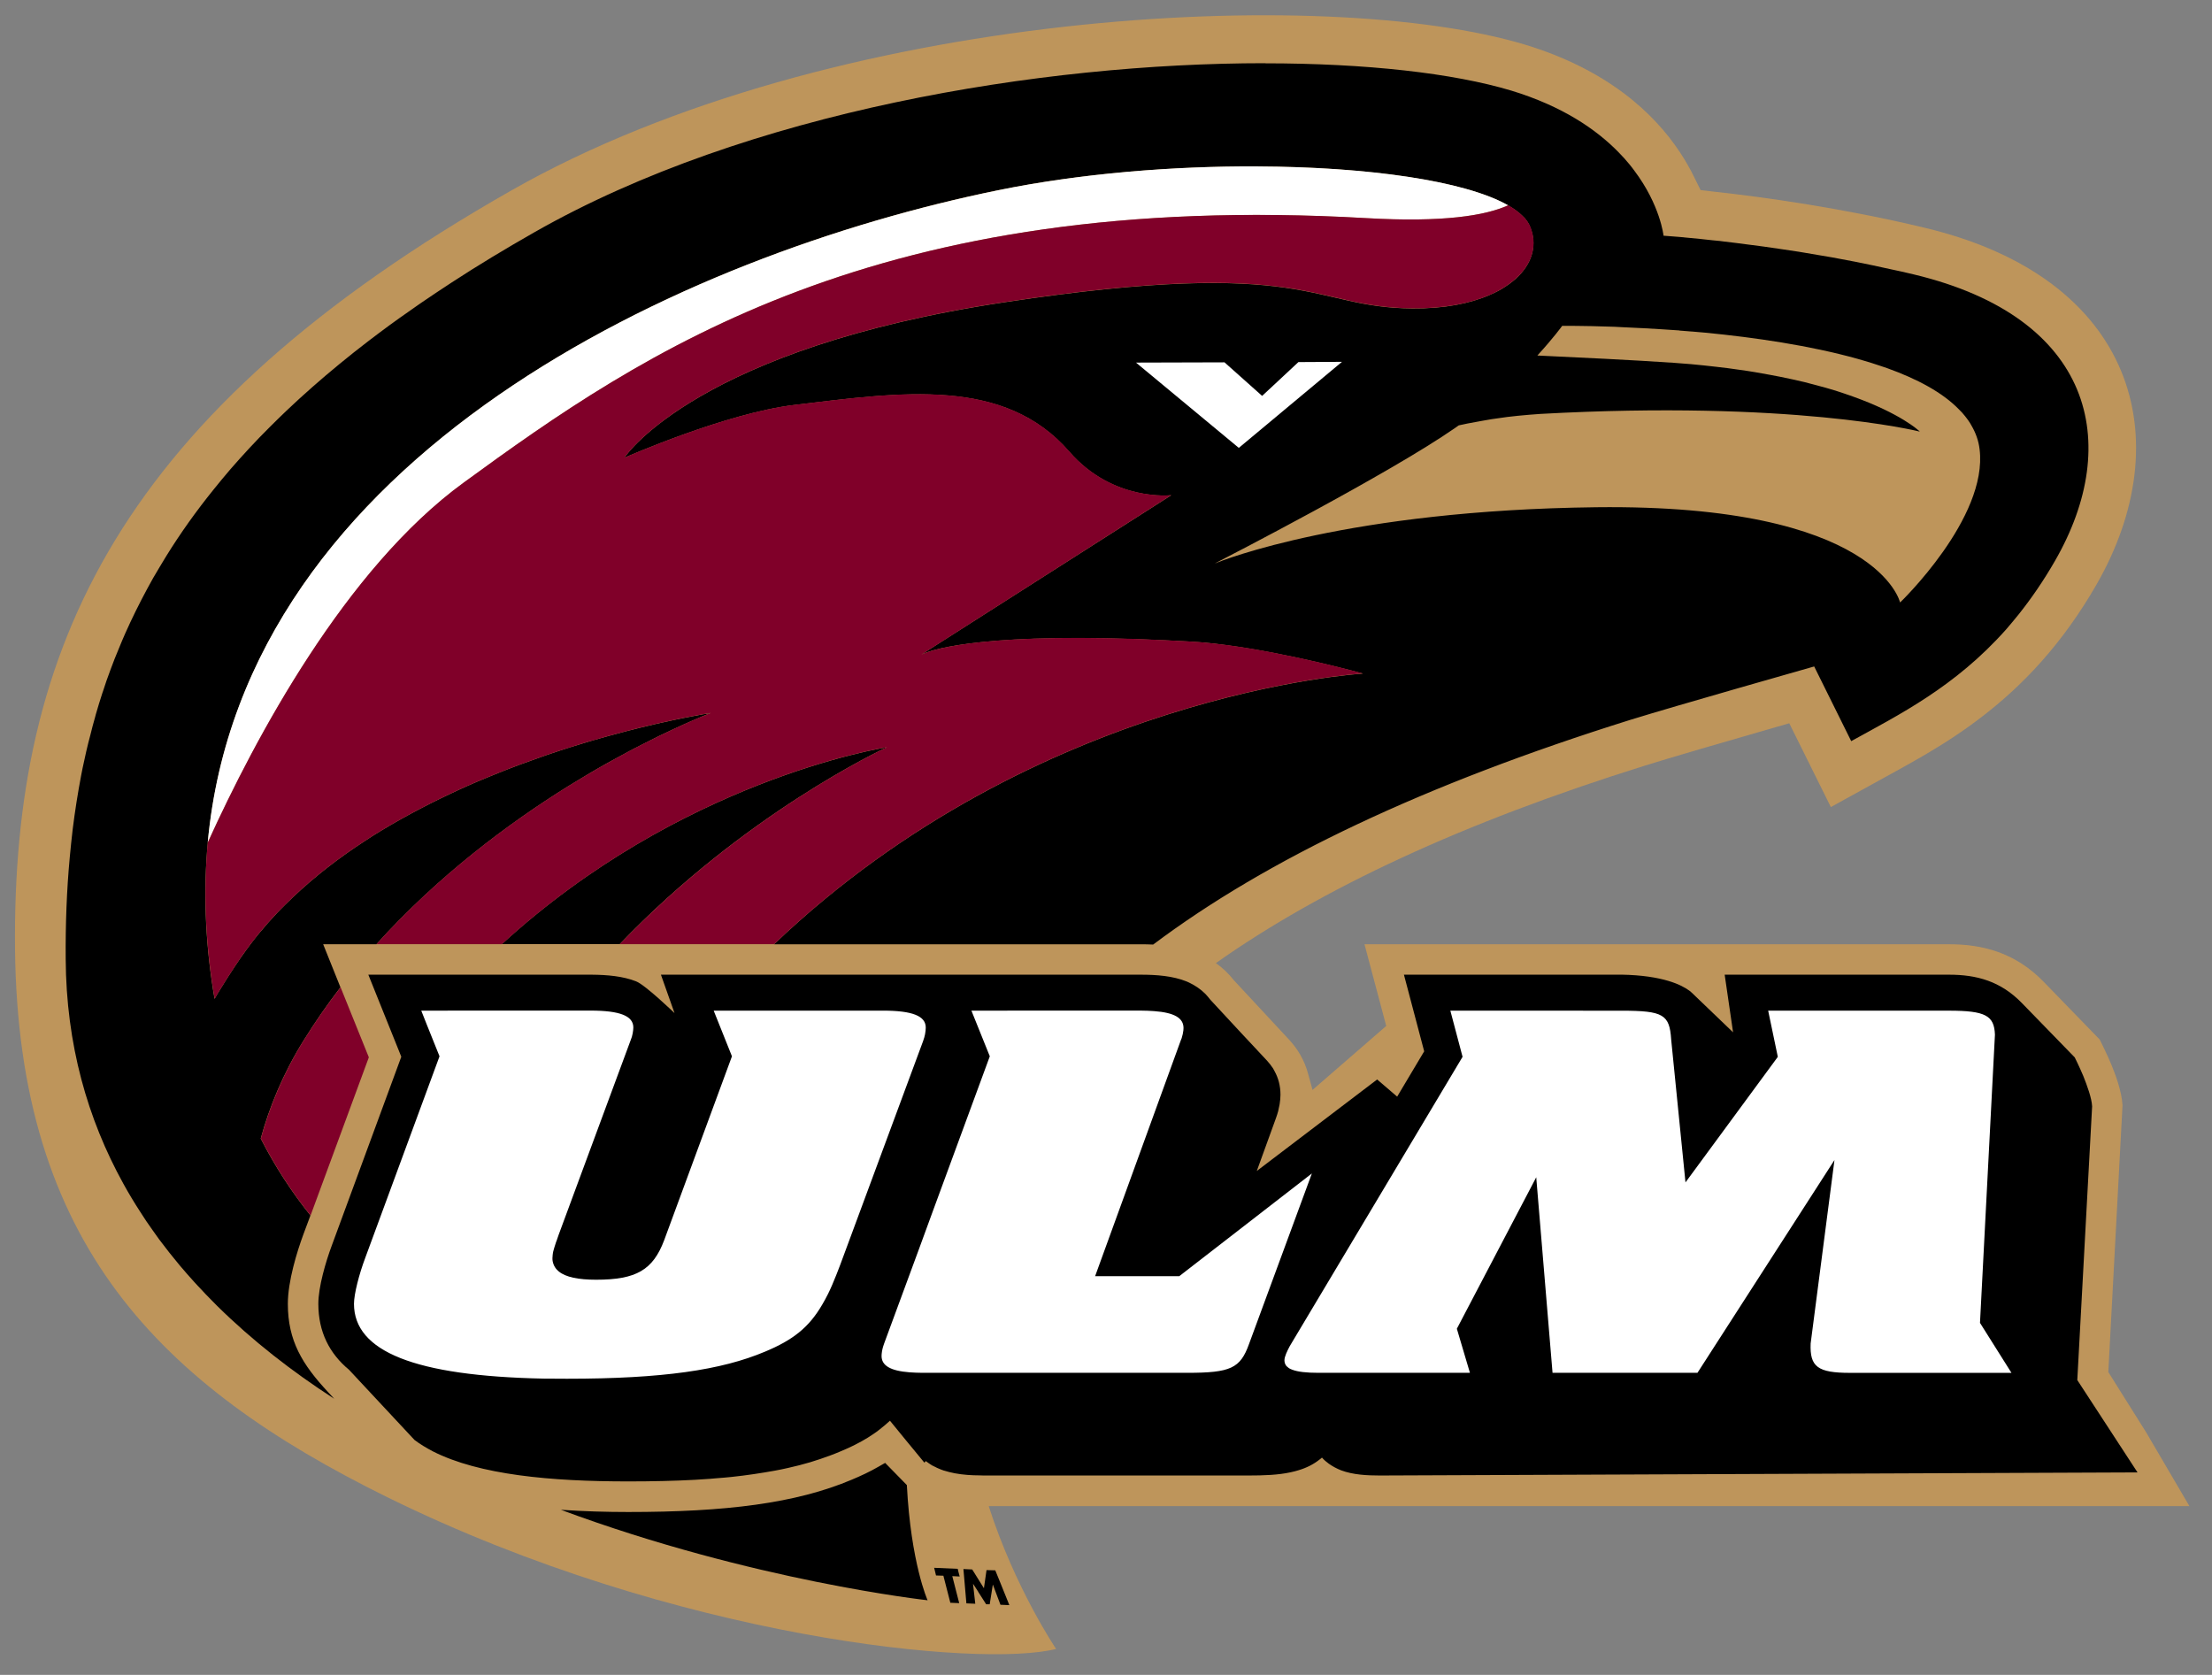 <svg height="53pt" viewBox="0 0 70 53" width="70pt" xmlns="http://www.w3.org/2000/svg"><rect x="0" y="0" width="70" height="53" fill="#808080" stroke="none"/><path d="m69.285 47.66-1.367-2.332-1.199-1.91.449-8.441c-.023-.457-.242-1.02-.355-1.293-.117-.285-.301-.66-.367-.789l-1.77-1.824c-.914-.941-1.957-1.191-3-1.191h-18.496l.688 2.586-2.332 2.023-.141-.512c-.113-.426-.332-.785-.59-1.066l-1.762-1.895c-.164-.211-.359-.395-.566-.539 3.336-2.355 7.805-4.445 13.566-6.246.797-.25 2.527-.754 3.891-1.145l.688-.199 1.316 2.652 1.375-.758c.512-.285 1.055-.574 1.613-.902.598-.352 1.211-.746 1.82-1.219 1.258-.969 2.508-2.266 3.598-4.16 2.633-4.586 1.25-9.691-5.422-11.289-2.582-.621-5.094-.973-6.637-1.141l-.469-.055-.211-.426c-.117-.242-.262-.496-.434-.758-.84-1.277-2.336-2.637-4.91-3.418-6.262-1.891-21.941-1.156-32.078 4.613-12.418 7.062-15.801 14.473-15.707 24.012.098 9.301 4.559 13.785 11.797 17.348 9.133 4.492 18.777 5.398 21.148 4.793 0 0-1.293-1.906-2.133-4.52zm0 0" fill="#be955b"/><path d="m40.027 2c-7.07 0-16.383 1.52-23.105 5.344-.926.527-1.801 1.055-2.621 1.59-.328.215-.648.426-.961.641-.047.035-.094.066-.141.098-.188.129-.371.258-.551.387-.113.078-.223.16-.336.242-.219.16-.434.324-.645.484-.32.246-.629.488-.926.734-.594.488-1.152.98-1.676 1.477-.176.168-.348.336-.516.504-.449.445-.863.895-1.254 1.344-.184.215-.363.43-.535.645-.559.691-1.055 1.391-1.496 2.102-.145.234-.281.469-.418.699-.066.121-.133.238-.195.355-.25.465-.48.93-.688 1.398-.066.152-.133.305-.195.461-.047.113-.094.227-.141.344-.09.23-.176.465-.258.695-.039.117-.078.234-.117.352-.004.008-.008.016-.008.02-.035.113-.074.227-.109.344-.035.117-.07.23-.102.344-.012.035-.02.066-.027.102-.051.18-.102.363-.145.547-.094.344-.172.695-.246 1.047-.016.078-.031.16-.047.238-.105.555-.195 1.121-.266 1.691-.035.297-.066.594-.094.895-.098 1.051-.137 2.121-.129 3.223.016 2.703.691 5.059 1.824 7.109.168.305.348.605.539.898.062.098.125.195.191.293.133.191.266.383.402.57.207.277.426.555.648.82.152.18.305.355.461.527.078.082.156.172.238.254.078.086.16.172.242.254.082.086.164.168.246.25 1.117 1.102 2.371 2.078 3.707 2.941l-.195-.211c-.816-.875-1.273-1.625-1.273-2.793 0-.715.289-1.648.492-2.199l.223-.598c-.574-.715-1.109-1.523-1.574-2.434.273-.992.699-2.043 1.352-3.094.367-.59.758-1.156 1.172-1.691l-.547-1.363h1.684c1.953-2.164 4.164-3.812 6.062-4.996.164-.102.324-.199.484-.293.16-.098.316-.188.469-.277.191-.109.379-.215.559-.312.184-.102.355-.195.527-.285.098-.051.199-.102.297-.152.383-.199.73-.367 1.031-.504.223-.105.418-.191.582-.262.152-.066.281-.117.375-.16.09-.035.148-.059.176-.07-.031.008-.113.02-.23.035-.02.004-.039.008-.059.012-.023.004-.043.008-.066.012-.047.012-.094.02-.145.027-.027.004-.051.008-.078.016-.156.027-.34.066-.551.109-.035.008-.066.016-.105.023-.027.008-.059.016-.09.02-.059.012-.117.027-.18.039-.062.016-.129.027-.195.043-.098.023-.203.051-.309.074-.07.016-.141.031-.215.051-.293.074-.609.152-.941.246-.043.012-.086.023-.129.035-.125.035-.254.07-.387.109-.043.012-.086.027-.133.039-.086.027-.176.055-.27.082-.227.066-.457.141-.695.219-.285.094-.574.191-.867.301-.25.086-.496.18-.75.277-.102.039-.203.078-.305.121-.125.051-.254.102-.383.156-.383.156-.77.328-1.156.512-.828.391-1.656.832-2.453 1.332-.195.125-.391.258-.586.387-.777.531-1.508 1.125-2.172 1.785-.039.039-.082.082-.121.121-.043.043-.082.082-.121.125-.402.422-.773.871-1.105 1.348-.039.055-.082.109-.117.168-.039.055-.078.117-.117.172-.152.23-.301.461-.441.691-.074.117-.145.234-.211.352-.016-.094-.031-.188-.047-.277-.258-1.641-.305-3.195-.168-4.664 1.129-12.277 15.09-18.621 25.012-20.648 5.887-1.203 13.699-.906 16.137.48.176.102.324.207.441.32.031.027.059.059.086.086.074.09.133.176.168.27.227.543.09 1.102-.363 1.562-.055.055-.117.109-.184.164-.066.055-.137.105-.215.156-.074.051-.152.098-.238.145-.086.043-.176.09-.27.129-.625.273-1.453.441-2.457.43-3.242-.023-3.199-1.664-12.91-.195-9.629 1.453-11.957 4.816-12.027 4.922.098-.043 3.23-1.414 5.379-1.672 3.418-.41 6.648-.887 8.703 1.477 1.387 1.598 3.227 1.379 3.227 1.379l-7.91 5.043c.219-.109 1.59-.664 6.773-.492.066.004.133.004.203.008.473.02.98.039 1.52.07.145.008.289.02.441.031.223.02.453.047.684.078 2.086.273 4.355.906 4.355.906s-10.289.602-18.637 8.566h11.605c.125 0 .254 0 .395.008 3.609-2.711 8.586-5.07 15.094-7.109 1.434-.445 5.824-1.691 5.824-1.691l1.172 2.363c1.512-.836 3.281-1.711 4.902-3.535.129-.152.266-.312.398-.477.395-.496.785-1.059 1.152-1.699 2.148-3.734 1.191-7.699-4.461-9.055-.262-.062-.512-.121-.766-.172-.375-.082-.746-.164-1.109-.234-.246-.047-.488-.09-.727-.137-.352-.062-.707-.121-1.039-.176-.223-.035-.441-.066-.656-.098-.316-.047-.621-.09-.91-.125-.141-.02-.285-.035-.422-.055-.133-.016-.262-.031-.391-.047-.039-.004-.082-.012-.121-.016-.082-.008-.16-.016-.238-.023-.27-.031-.508-.055-.719-.074-.059-.008-.113-.012-.168-.016-.027-.004-.047-.008-.074-.008-.051-.004-.098-.008-.141-.012-.289-.023-.449-.035-.449-.035s-.102-.969-.93-2.066c-.047-.066-.098-.129-.148-.191-.051-.062-.105-.125-.164-.191-.059-.062-.117-.125-.18-.191-.715-.734-1.793-1.465-3.398-1.953-1.836-.551-4.586-.863-7.801-.863zm-11.961 21.648c-.199.031-6.547 1.066-12.184 6.227h3.73c3.941-4.113 8.289-6.152 8.453-6.227zm-16.41 7.195 1.039 2.586.004.012-2.195 5.961c-.199.531-.43 1.328-.43 1.855 0 .895.355 1.578.973 2.09.062.07 2.07 2.219 2.07 2.219.176.133.371.25.578.359 1.473.75 3.75.953 6.184.953.766 0 1.465-.016 2.113-.051.16-.012.32-.02.473-.031.078-.004.156-.012.23-.02.152-.012.305-.023.449-.039.242-.027.484-.055.711-.09.23-.035.453-.07.664-.109.145-.027.285-.055.418-.086.242-.055.477-.113.699-.18.113-.035.223-.07.328-.105.215-.074.422-.148.621-.234.125-.051.242-.105.352-.156.039-.02.078-.039.113-.055.145-.074.285-.148.414-.23.129-.082.254-.164.367-.254.117-.09.227-.184.332-.281l.504.617.586.711.043-.051c.066.051.133.094.199.137.035.02.07.035.105.051.035.02.07.035.109.051.051.023.105.043.16.062h.004c.109.035.223.062.344.086.254.047.523.066.785.066.043.004.086.004.129.004h8.371c.496 0 .945-.016 1.34-.102.09-.02.172-.039.254-.066.25-.074.477-.188.676-.348.02-.016.043-.031.062-.051.031.035.066.07.102.102.039.031.074.059.113.09.125.09.262.16.391.211.375.141.82.164 1.223.164l23.98-.098-1.906-2.922.469-8.66c-.012-.262-.156-.652-.277-.957-.133-.316-.273-.594-.273-.594l-1.668-1.715c-.68-.703-1.445-.902-2.312-.902h-7.098l.266 1.824-1.266-1.215c0-.004-.008-.008-.012-.012 0-.004-.008-.008-.012-.012-.004-.004-.012-.008-.016-.012-.012-.012-.02-.023-.035-.035-.012-.012-.027-.023-.047-.035-.238-.176-.832-.48-2.141-.504h-6.887l.641 2.426-.855 1.434-.633-.543-3.809 2.895.582-1.605c.012-.031.023-.062.035-.098.023-.062.043-.133.062-.199v-.004c.016-.066.031-.137.043-.203.016-.105.027-.203.027-.301 0-.289-.07-.535-.184-.742-.016-.031-.031-.062-.051-.094-.059-.09-.121-.168-.188-.242l-.898-.961-.898-.969c-.051-.066-.105-.129-.16-.188-.152-.152-.332-.27-.512-.355-.023-.012-.051-.023-.078-.035-.434-.176-.953-.215-1.453-.215h-15.184l.43 1.215s-.918-.887-1.215-1.004c-.414-.164-.914-.207-1.402-.211zm16.355 15.449-.219.125c-.262.152-.539.281-.836.406-1.773.75-3.988 1.023-7.078 1.023-.68 0-1.402-.02-2.129-.07 6.078 2.258 11.605 2.863 11.605 2.863s-.527-1.172-.656-3.641v-.004zm1.551 3.32.059.242.234.008v.004l.219.852.281.012-.219-.855.234.012-.039-.145-.023-.098zm.926.039.094 1.086.281.012-.07-.625h.004l.16.246v.004l.25.391h.113l.098-.617h.004l.238.633.281.012-.043-.109-.254-.629-.148-.363-.277-.008-.082.574-.371-.594zm0 0"/><path d="m39.812 5.266c-2.703-.016-5.648.227-8.223.754-9.922 2.023-23.883 8.367-25.016 20.645 1.508-3.32 4.355-8.664 8.098-11.391 5.668-4.137 13.105-9.258 28.559-8.371 2.441.141 3.777-.082 4.496-.406-1.371-.781-4.441-1.215-7.914-1.23zm2.656 6.184-1.379.008-1.148 1.07-1.191-1.062-2.801.008 3.254 2.699zm-29.137 20.531.164.414.414 1.031-2.348 6.371c-.195.516-.359 1.152-.359 1.461 0 1.508 1.922 2.285 5.996 2.367.242.004.488.004.746.004 3.012 0 4.887-.273 6.27-.859.871-.363 1.383-.758 1.809-1.492.062-.102.117-.211.176-.324.094-.188.184-.402.277-.637.039-.094.074-.191.113-.293l2.598-7.012c.012-.027.02-.051.027-.074.027-.074.047-.145.059-.207.016-.082.023-.156.023-.215 0-.363-.414-.535-1.352-.535h-5.359l.578 1.445-2.145 5.82c-.355.941-.883 1.25-2.152 1.25-.566 0-.965-.082-1.184-.262-.02-.016-.043-.039-.062-.059-.043-.047-.078-.102-.102-.164-.023-.059-.035-.125-.035-.199 0-.02 0-.039.004-.059v-.016c0-.02.004-.043.008-.07.004-.02.008-.043.012-.066.016-.07.047-.16.09-.297.008-.016.012-.031.02-.051.02-.055.039-.113.062-.18l.676-1.828 1.605-4.336c.055-.121.082-.309.082-.395 0-.363-.414-.535-1.355-.535zm17.41 0 .582 1.445-1.789 4.863-.449 1.227-1.105 2.996c-.012.035-.027.074-.035.105-.031.105-.047.215-.047.293 0 .297.27.469.887.516.125.008.262.016.41.016h8.371c1.379 0 1.684-.141 1.961-.914l1.988-5.395-4.195 3.25h-2.664l2.715-7.473c.008-.02.016-.035.023-.055.027-.086.047-.176.055-.25.004-.027.004-.051.004-.074 0-.316-.289-.488-.934-.535-.125-.008-.266-.016-.418-.016zm15.156 0 .387 1.461-5.469 9.156c-.082.156-.168.328-.168.449 0 .066.02.125.062.18.02.02.047.043.078.066.031.02.066.035.109.051.172.066.441.098.828.098h4.793l-.414-1.395 2.512-4.793.516 6.188h4.586l4.336-6.734-.754 5.805c-.031.738.223.93 1.242.93h5.113l-.996-1.582.473-9.121c-.023-.602-.297-.758-1.457-.758h-5.719l.305 1.461-2.922 3.973-.453-4.523c-.051-.789-.246-.91-1.57-.91zm0 0" fill="#fff"/><path d="m60.129 19.066s2.789-2.676 2.516-4.852c-.031-.266-.121-.516-.258-.75-.027-.051-.059-.102-.094-.152-.035-.047-.07-.098-.109-.145-.059-.074-.121-.145-.191-.211-.523-.539-1.324-.965-2.27-1.305-.07-.023-.141-.047-.207-.07-.184-.062-.367-.121-.559-.176-.059-.016-.117-.035-.176-.051-1.512-.422-3.258-.676-4.828-.828-.137-.012-.273-.023-.406-.035-.004 0-.008 0-.012 0-.129-.012-.258-.023-.387-.031 0 0-.004-.004-.008-.004-.395-.027-.773-.051-1.125-.07-.191-.012-.379-.02-.559-.027-.004 0-.008-.004-.012 0-.133-.008-.258-.012-.379-.02-.008 0-.012 0-.02 0-.984-.035-1.609-.027-1.609-.027s-.273.379-.785.938c1.211.055 3.066.145 4.305.23.191.016.375.027.555.043.27.027.531.051.785.082.25.027.496.059.73.094.352.047.684.105.996.164.105.02.207.039.309.059.137.027.266.055.391.082.258.055.496.113.719.176.227.059.438.117.641.18.098.031.195.062.285.094.094.031.184.062.27.094 1.516.543 2.082 1.074 2.117 1.109-.113-.027-4.078-.996-12.008-.559-.121.008-.238.016-.359.027-.238.02-.469.043-.691.07-.172.023-.336.047-.496.07-.105.02-.215.035-.316.055-.152.027-.305.055-.445.082-.094.02-.188.039-.277.059l-.121.086c-2.074 1.441-7.266 4.113-7.586 4.277l-.004.004c.238-.098 4.215-1.684 12.066-1.777 8.922-.105 9.613 3.016 9.613 3.016" fill="#be955b"/><path d="m47.727 6.496c-.719.328-2.055.547-4.496.406-15.457-.887-22.891 4.234-28.559 8.371-3.742 2.727-6.59 8.07-8.098 11.391-.133 1.469-.086 3.023.172 4.664.016.094.031.184.047.277.066-.117.137-.234.211-.352.141-.23.289-.461.441-.691.039-.059.078-.113.117-.172.035-.059.074-.113.113-.168.336-.477.703-.926 1.109-1.348.039-.039.078-.082.121-.125l.121-.121c.66-.66 1.395-1.254 2.172-1.785.195-.129.391-.262.586-.387.797-.5 1.625-.941 2.453-1.332.387-.184.77-.355 1.156-.512.129-.055.258-.105.383-.156.102-.043.203-.082.305-.121.254-.098.5-.191.75-.277.293-.109.582-.207.867-.301.238-.078.469-.148.695-.219.09-.027.184-.055.27-.082.047-.012.09-.023.133-.035.133-.039.262-.078.387-.113.043-.012.086-.023.129-.035.332-.094.648-.172.941-.246.074-.02.145-.035.215-.051.105-.023.211-.051.309-.074.066-.016.129-.027.195-.043.062-.012.121-.027.18-.039.031-.004.062-.012.09-.02.039-.008.07-.016.105-.023.211-.047.395-.082.551-.109.027-.008.051-.012.078-.016.051-.012.098-.02.145-.027.023-.004.043-.008.066-.012.02-.004.039-.008.059-.012.133-.023.219-.035.242-.039 0 .004-.004.004-.008.004-.027.012-.09.035-.18.074-.098.035-.223.09-.375.156-.164.07-.359.156-.582.262-.301.137-.648.309-1.031.504-.098.051-.199.102-.297.152-.172.09-.344.188-.527.285-.18.102-.367.203-.559.312-.152.09-.309.184-.469.277-.16.094-.32.191-.484.293-1.898 1.184-4.113 2.832-6.062 4.996h3.969c5.637-5.164 11.984-6.203 12.184-6.23-.164.074-4.512 2.117-8.453 6.23h4.883c8.348-7.965 18.637-8.566 18.637-8.566s-2.27-.633-4.355-.906c-.23-.027-.461-.055-.684-.074-.152-.012-.297-.027-.441-.031-.539-.031-1.047-.055-1.52-.074-.07 0-.137-.004-.203-.008-5.184-.172-6.555.387-6.773.496l7.91-5.047s-1.84.219-3.227-1.379c-2.055-2.363-5.285-1.887-8.703-1.477-2.148.258-5.281 1.629-5.379 1.672.07-.105 2.398-3.469 12.027-4.922 9.711-1.469 9.668.172 12.91.195 1.004.012 1.832-.156 2.457-.426.094-.043.184-.086.27-.133s.164-.094.238-.145c.078-.051.148-.102.215-.156.062-.055.125-.109.184-.164.453-.461.59-1.02.367-1.562-.039-.09-.098-.18-.172-.27-.027-.027-.055-.055-.086-.082-.117-.117-.266-.223-.441-.324zm-36.949 24.746c-.414.535-.805 1.098-1.172 1.688-.652 1.055-1.078 2.105-1.352 3.098.465.91 1 1.719 1.574 2.434l1.844-5.004zm6.734 8.359c-.008.023-.012.047-.016.066.004-.02.008-.043.016-.066zm-.023.156c-.004.016-.004.035-.004.055 0 .074.012.141.035.199-.023-.059-.031-.125-.031-.199 0-.02-.004-.039 0-.055zm0 0" fill="#800029"/></svg>